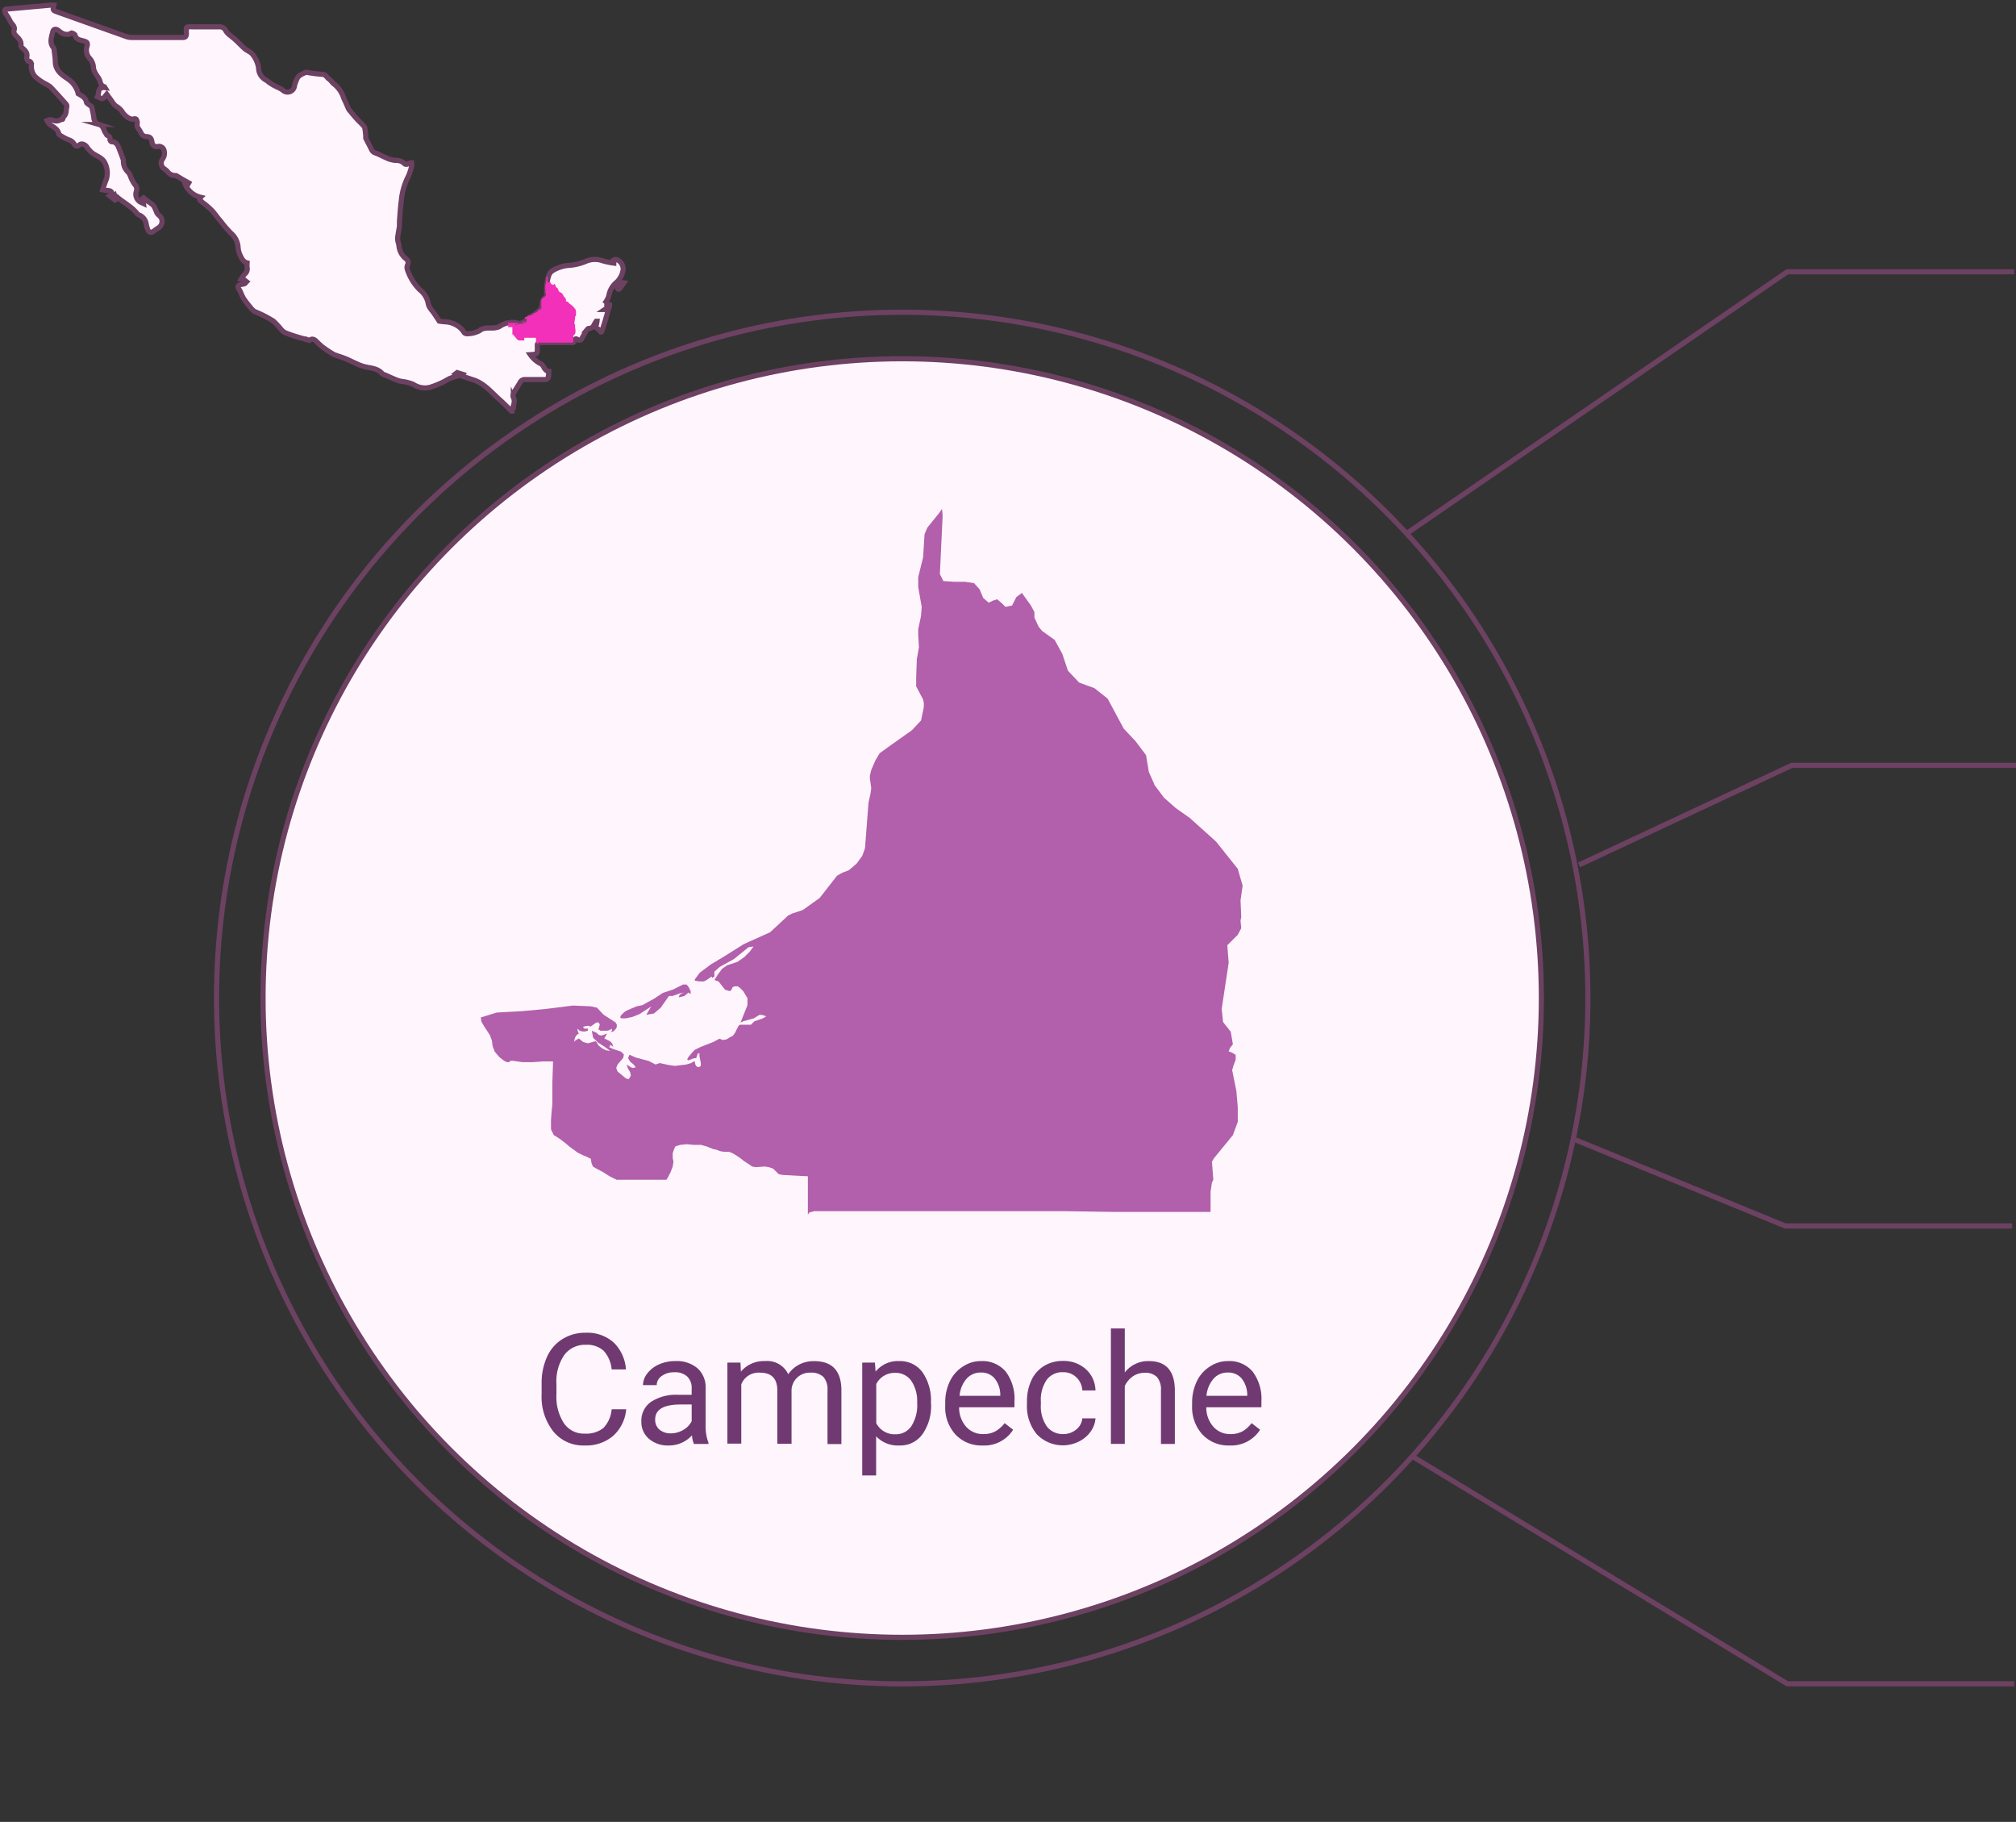 <svg xmlns="http://www.w3.org/2000/svg" viewBox="0 0 306.04 276.52"><rect x="0" y="0" width="306.04" height="276.52" fill="#333333" stroke="none"/><defs><style>.cls-1{fill:#fef6fc;}.cls-1,.cls-2,.cls-3{stroke:#6d4162;stroke-miterlimit:10;stroke-width:0.78px;}.cls-2,.cls-3{fill:none;}.cls-3{isolation:isolate;}.cls-4{fill:#713972;}.cls-5{fill:#b25fac;}.cls-6{fill:#f230b9;}</style></defs><g id="estados"><circle class="cls-1" cx="136.96" cy="151.48" r="97.03"/><circle class="cls-2" cx="136.96" cy="151.48" r="104.09"/><polyline class="cls-3" points="213.34 81.1 271.32 41.25 305.78 41.25"/><polyline class="cls-3" points="214.19 220.92 271.32 255.56 305.78 255.56"/><polyline class="cls-3" points="239.72 131.27 272.01 116.16 306.47 116.16"/><polyline class="cls-3" points="238.56 172.75 271 186.07 305.46 186.07"/><path class="cls-4" d="M95.06,213.89a6.13,6.13,0,0,1-2,4.06,6.34,6.34,0,0,1-4.35,1.44A5.84,5.84,0,0,1,84,217.27a8.49,8.49,0,0,1-1.78-5.64V210a9.53,9.53,0,0,1,.83-4.08,6.07,6.07,0,0,1,2.35-2.69,6.5,6.5,0,0,1,3.51-.95,6,6,0,0,1,4.25,1.48,6.25,6.25,0,0,1,1.86,4.09H92.85A4.79,4.79,0,0,0,91.62,205a3.75,3.75,0,0,0-2.67-.89,3.9,3.9,0,0,0-3.29,1.55,7.09,7.09,0,0,0-1.19,4.42v1.61A7.31,7.31,0,0,0,85.6,216a3.64,3.64,0,0,0,3.16,1.59,4.23,4.23,0,0,0,2.8-.82,4.59,4.59,0,0,0,1.29-2.88Z"/><path class="cls-4" d="M105.34,219.16a4.69,4.69,0,0,1-.3-1.3,4.7,4.7,0,0,1-3.51,1.53,4.36,4.36,0,0,1-3-1,3.34,3.34,0,0,1-1.17-2.62,3.48,3.48,0,0,1,1.47-3,6.92,6.92,0,0,1,4.12-1.07H105v-1a2.37,2.37,0,0,0-.66-1.76,2.69,2.69,0,0,0-2-.66,3.07,3.07,0,0,0-1.89.57,1.67,1.67,0,0,0-.76,1.38H97.61a2.89,2.89,0,0,1,.66-1.78,4.5,4.5,0,0,1,1.78-1.37,6.06,6.06,0,0,1,2.47-.5,4.87,4.87,0,0,1,3.34,1.07,3.84,3.84,0,0,1,1.26,2.94v5.68a7,7,0,0,0,.43,2.71v.18Zm-3.51-1.61a3.66,3.66,0,0,0,1.89-.52A3.11,3.11,0,0,0,105,215.7v-2.53h-1.66c-2.58,0-3.88.75-3.88,2.27a1.92,1.92,0,0,0,.66,1.55A2.58,2.58,0,0,0,101.83,217.55Z"/><path class="cls-4" d="M112.41,206.81l.06,1.37a4.56,4.56,0,0,1,3.66-1.6,3.52,3.52,0,0,1,3.53,2,4.53,4.53,0,0,1,1.6-1.44,4.71,4.71,0,0,1,2.34-.55c2.7,0,4.08,1.44,4.13,4.3v8.28h-2.11V211a2.86,2.86,0,0,0-.61-2,2.65,2.65,0,0,0-2-.66,2.75,2.75,0,0,0-2.85,2.59v8.2H118v-8.09c0-1.8-.87-2.7-2.63-2.7a2.82,2.82,0,0,0-2.84,1.77v9h-2.11V206.81Z"/><path class="cls-4" d="M141.34,213.12a7.39,7.39,0,0,1-1.29,4.54,4.13,4.13,0,0,1-3.49,1.73A4.54,4.54,0,0,1,133,218v5.94h-2.11V206.81h1.93l.1,1.37a4.35,4.35,0,0,1,3.59-1.6,4.22,4.22,0,0,1,3.52,1.68,7.49,7.49,0,0,1,1.29,4.67Zm-2.11-.24a5.5,5.5,0,0,0-.89-3.3,2.88,2.88,0,0,0-2.44-1.21,3.11,3.11,0,0,0-2.88,1.7V216a3.11,3.11,0,0,0,2.9,1.69,2.84,2.84,0,0,0,2.41-1.2A5.94,5.94,0,0,0,139.23,212.88Z"/><path class="cls-4" d="M149.15,219.39a5.39,5.39,0,0,1-4.09-1.65,6.12,6.12,0,0,1-1.57-4.41v-.39a7.35,7.35,0,0,1,.7-3.28,5.42,5.42,0,0,1,2-2.26,4.88,4.88,0,0,1,2.73-.82,4.63,4.63,0,0,1,3.75,1.59,6.87,6.87,0,0,1,1.33,4.54v.88H145.6a4.38,4.38,0,0,0,1.06,2.95,3.37,3.37,0,0,0,2.6,1.12,3.74,3.74,0,0,0,1.9-.45,4.84,4.84,0,0,0,1.35-1.21l1.29,1A5.17,5.17,0,0,1,149.15,219.39Zm-.27-11.07a2.81,2.81,0,0,0-2.14.93,4.46,4.46,0,0,0-1.07,2.6h6.18v-.16a4,4,0,0,0-.87-2.49A2.63,2.63,0,0,0,148.88,208.32Z"/><path class="cls-4" d="M161.36,217.66a3.06,3.06,0,0,0,2-.68,2.43,2.43,0,0,0,.94-1.71h2a3.78,3.78,0,0,1-.73,2,4.67,4.67,0,0,1-1.79,1.52,5.45,5.45,0,0,1-6.39-1.11,6.65,6.65,0,0,1-1.49-4.6v-.36a7.41,7.41,0,0,1,.66-3.2,5,5,0,0,1,1.9-2.18,5.36,5.36,0,0,1,2.93-.78,5,5,0,0,1,3.45,1.25,4.45,4.45,0,0,1,1.46,3.23h-2a2.92,2.92,0,0,0-.91-2,2.79,2.79,0,0,0-2-.77,2.94,2.94,0,0,0-2.5,1.16,5.4,5.4,0,0,0-.88,3.34v.4a5.3,5.3,0,0,0,.88,3.29A3,3,0,0,0,161.36,217.66Z"/><path class="cls-4" d="M170.75,208.31a4.48,4.48,0,0,1,3.65-1.73q3.91,0,3.95,4.42v8.16h-2.11V211a2.87,2.87,0,0,0-.61-2,2.47,2.47,0,0,0-1.87-.64,3.09,3.09,0,0,0-1.8.55,3.77,3.77,0,0,0-1.21,1.44v8.8h-2.11V201.63h2.11Z"/><path class="cls-4" d="M186.63,219.39a5.39,5.39,0,0,1-4.08-1.65,6.12,6.12,0,0,1-1.58-4.41v-.39a7.36,7.36,0,0,1,.71-3.28,5.35,5.35,0,0,1,2-2.26,4.88,4.88,0,0,1,2.73-.82,4.61,4.61,0,0,1,3.74,1.59,6.87,6.87,0,0,1,1.34,4.54v.88h-8.37a4.39,4.39,0,0,0,1.07,2.95,3.35,3.35,0,0,0,2.6,1.12,3.72,3.72,0,0,0,1.89-.45A4.88,4.88,0,0,0,190,216l1.29,1A5.2,5.2,0,0,1,186.63,219.39Zm-.26-11.07a2.8,2.8,0,0,0-2.14.93,4.53,4.53,0,0,0-1.08,2.6h6.19v-.16a4,4,0,0,0-.87-2.49A2.65,2.65,0,0,0,186.37,208.32Z"/><path id="CAMP" class="cls-5" d="M104.84,150.32v.53l-.22-.1-.1-.11-.64.53-.42.11-.43.1.11-.32.21-.21.21-.1.32-.11-.63.11-1.17.42h-.53l-1.27,1.8-1,.85-1.17.21.74-1.27-1.8,1.17-1.06.42-1,.21h-.64l-.21-.1.1-.32.53-.53.32-.21,1.49-.64.95-.21,1.8-1,1.27-.84,1.59-.53,1.49-.75h.53l.21.22.21.31.11.32Zm70.36-31.26,1.49,2,1.8,1.59,2.12,1.49,4,3.6,3.29,4.13.74,2.55-.32,2.22.11,2.55-.11.53.11,1.16-.53,1-1.59,1.59.21,2.65-1.06,7,.21,2,1.17,1.49.32,1.9-.43.53-.21.53.53.21.53.32v.74l-.32.85-.21.74.64,3.18.21,2.44v2.23l-.74,2-2.86,3.5-.32.53.21,2.75-.21.43-.21,1.37v3.08H169.06l-7.32-.11H123.59l-.74.21-.21.32v-5.83l-2-.1-1.91-.11-.53-.11L118,178l-.32-.32-.32-.31-.64-.22-.63-.1-1.38.1-.53-.1-.63-.43-.64-.42-.53-.42-.64-.43-.53-.32-.53-.21h-.74l-.63-.1-.53-.22-.53-.1-1.06-.43-.43-.1-.31-.11h-1.17l-1-.1-1,.1-.74.22-.21.42-.21.63v.75l.1.42v.21l-.1.64-.32.85-.43.84-.21.32H93.6l-1.06-.53-1-.63-1-.53-.53-.32-.22-.53-.1-.64-.64-.32-.53-.21-.42-.21-.43-.21-.42-.32-.74-.53-.74-.63-.85-.64-.85-.53-.42-.85L83.64,170l.11-1.37.1-1.06v-3.29l.11-3.18H82.47l-1.58.11H79.3L77.81,161h-.32l-.21.21H77l-.31-.11-.32-.21-.53-.42-.21-.22-.53-.63-.32-.85-.11-.85-.32-.84-.42-.64-.42-.64-.43-.74-.1-.63,2.43-.75,3.82-.21,3.5-.32,4.24-.53,2.65.11,1,.21,1,1.06,1.8,1.17.21.32v.42l-.21.32-.32.32-.42.1.21-.21v-.32l-.32.21-.42.11h-1l-.31-.21.1-.32.11-.42-.21-.32h-.22l-.21.1-.74.53h-.1l-.11-.1h-.32l-.53.1-.1.11.21.21h.53v.32l-.43.11h-.42l-.42-.11-.32-.32v.21l.1.32.11.21-.32.22-.21.31-.11.32-.1.43.21-.22.53-.31.64.53.31.1.43.11.74-.21.42-.11.21.21.22.42.53.43.63.32.64.1-.85-.63-1-.64-.75-.74-.21-1.06.74.32.32.32.43.1.84-.32-.42.75.42.21.43.21.32.32.21.53-.53-.32v.32h-.21l.63.31,1.27.43.43.42-.11.53-.85,1-.21.53.21.53.64.53.64.53.42.1.32-.53-.11-.53-.32-.53-.21-.63.32.21.32.21.32.11.42-.11-.32-.42-.53-.43-.32-.53.22-.53.95.43,2,.53,1,.53.63-.22,1.49.32.84.11,1.7-.21.74-.22.53-.31.11.53.21.31.32.11.31-.21v-.43l-.21-1.06v-.42H106l-.1.11-.11.31-.11.32h-.31l-.85.32-.21-.11.21-.42.74-.85.21-.21.85-.42,1.91-.75,1-.52.53.21.53-.11.53-.32.42-.21.32-.42.53-1.06.21-.21H114l.21-.22.32-.31,1.27-.43.53-.32-.64-.21h-.42l-.85.53-1.59.43-.42.21,1.06-2.65v-1.06l-.64-1.06-.53-.53-.31-.21h-.43l-.32.1-.1.21-.11.22-.21.21-.74-.21-1-1.27-.63-.22.53-.84.63-.85.75-.53,1.59-.53,1.06-.74.84-.85.53-.74-.74.1-2.22,1.8-2.12,1.17-.85.74v.74l-.32.22-.11-.22-.74.53-.42.22h-.64l-.74-.11v-.21l.74-1,1.7-1.27,2.12-1.27,2.86-1.8,4-1.8,2.75-2.55.64-.31,1.59-.53,2.54-1.81,2.65-3.39.74-.42,1.06-.42,1.17-1,.85-1.16.42-1.17.53-6.89.32-1.48.1-.74-.1-.75-.11-.63v-.53l.21-.85.64-1.48.63-1.06,1.91-1.38,3-2.12,1.38-1.48.31-1.49.11-.53v-.63l-.11-.53-1.05-2v-1.37l.1-2.76.32-1.8-.11-1.91v-.85l.43-2,.1-1.38-.53-3V87.59l.74-3,.22-3.5.42-1,1.8-2.23.43-.63.1,1-.42,8.9.53,1.06,1.59.11h1.69l1.38.21.85.95.53,1.28.85.74.63-.32.64-.21.63.53.64.63,1-.21.64-1.27.85-.64,1.37,1.91.53,1v.84l.64,1.38.53.64,1.91,1.37,1.16,2.12.85,2.55,1.7,1.8,2.33.85,2,1.59,2.44,4.55,1.8,1.91,1.59,2.12.42,2.54.85,1.91Z"/><path class="cls-1" d="M94.07,42.29a3.19,3.19,0,0,0,.53-1.36A1.53,1.53,0,0,0,94,39.62c-.42-.31-.74-.36-1.12.11l.29.08,0,.12a11.22,11.22,0,0,1-1.65-.34,3.48,3.48,0,0,0-2.58.07,8,8,0,0,1-2.47.61,5.56,5.56,0,0,0-2.64.84,1.41,1.41,0,0,0-.5.63A7.05,7.05,0,0,0,83,44.59a.88.88,0,0,1-.2.58,1.09,1.09,0,0,0-.5,1c0,.7-.43,1-.89,1.37s-.69.41-1,.64a4.27,4.27,0,0,0-.47.48h0l-1,.48h0a3.35,3.35,0,0,0-3,.34,1.34,1.34,0,0,1-.5.22c-.88.24-1.85-.18-2.71.52a3.91,3.91,0,0,1-1.73.43.65.65,0,0,1-.53-.16,3.25,3.25,0,0,0-1.32-1.22,3.61,3.61,0,0,0-1.47-.42,9,9,0,0,1-1-.11c-.28-.42-.51-.79-.76-1.15-.34-.51-.85-.94-.93-1.61A3.42,3.42,0,0,0,63.75,44a7.79,7.79,0,0,1-1.91-3.09,1,1,0,0,1,0-.63.74.74,0,0,0-.2-1,2.81,2.81,0,0,1-1.07-1.9c0-.32-.17-.63-.2-1a2.39,2.39,0,0,1,.05-.7c.06-.45.16-.9.22-1.35,0-.23,0-.47,0-.7.08-1.05.14-2.11.28-3.16A10.11,10.11,0,0,1,62,26.73a7.55,7.55,0,0,0,.5-1.59,1.27,1.27,0,0,0,0-.43,1.36,1.36,0,0,0-.51.11.46.46,0,0,1-.67-.05,1.67,1.67,0,0,0-1.24-.42,4.23,4.23,0,0,1-1.12-.25c-.64-.26-1.25-.61-1.9-.86a1,1,0,0,1-.65-.52c-.27-.58-.59-1.15-.88-1.73a1.36,1.36,0,0,1,0-.36c-.05-.42-.08-.85-.17-1.26A1.18,1.18,0,0,0,55,18.9c-.3-.32-.62-.62-.91-.94s-.6-.7-.89-1.06a1.4,1.4,0,0,1-.28-.36c-.25-.53-.46-1.09-.73-1.61a4.42,4.42,0,0,0-1.45-2.16c-.31-.2-.5-.6-.81-.79s-.45-.69-1-.7A20.29,20.29,0,0,1,46.7,11a.67.67,0,0,0-.31,0,4.68,4.68,0,0,0-.64.3,1.59,1.59,0,0,0-.57.48,6,6,0,0,0-.47,1.21,1.06,1.06,0,0,1-1.82.66c-.4-.28-.88-.45-1.31-.69a7.71,7.71,0,0,1-.77-.49,4.71,4.71,0,0,0-.45-.33,2.06,2.06,0,0,1-1.1-1.78,4.26,4.26,0,0,0-.93-2.12c-.28-.37-.82-.54-1.19-.86s-.93-.91-1.41-1.35c-.25-.23-.53-.43-.78-.65a2.62,2.62,0,0,1-.66-.67,1,1,0,0,0-1-.64c-1.34,0-2.68,0-4,0-1.15,0-1-.1-1,1,0,.47-.13.63-.61.62-2.54,0-5.08,0-7.62,0a2.57,2.57,0,0,1-.83-.12L8.77,1.84C8,1.57,8,1.56,8.18.78a4.09,4.09,0,0,0-.5,0l-6.47.58c-.52,0-.59.19-.36.67a2.8,2.8,0,0,0,.3.46L1.44,3a3,3,0,0,0,.34.57c.28.31.51.6.35,1.06-.1.31.06.54.29.78.4.41.87.82.75,1.52,0,.09.1.24.19.32.46.4.89.78.69,1.5,0,.15.13.52.22.53.46,0,.51.33.49.65a2.44,2.44,0,0,0,.52,1.65,7.29,7.29,0,0,0,1.65,1.16,4.11,4.11,0,0,1,.73.46c.82.86,1.61,1.74,2.39,2.63a.49.49,0,0,1,.09.39c-.14.53,0,1.14-.54,1.55-.06.06,0,.2-.08.31s-.22,0-.29.07a1.18,1.18,0,0,1-1.12.12,1.71,1.71,0,0,0-.5-.1,2.64,2.64,0,0,0-.46.13,2.59,2.59,0,0,0,.3.48c.51.5,1.33.7,1.47,1.56a.28.28,0,0,0,.16.16,7.17,7.17,0,0,0,1.36.73,1.36,1.36,0,0,1,.78.58c.19.27.4.56.82.19s1,.05,1.2.38a3,3,0,0,0,.43.52c.59.71,1.61.82,2.15,1.64a3.36,3.36,0,0,1,.33,2.66c-.22.49-.36,1-.56,1.61a5.24,5.24,0,0,0,.71.1c.39,0,.69.12.74.58l-.39.23.81.64.12-.1-.18-.57a.85.85,0,0,1,.27.13c1,.9,2.33,1.51,3.18,2.64a.89.89,0,0,0,.35.21,1.75,1.75,0,0,1,1,1.35,5.7,5.7,0,0,0,.22.81c.21.49.53.55.95.23.24-.19.5-.36.76-.53a1.15,1.15,0,0,0,0-1.86,1.14,1.14,0,0,1-.37-.49,6.73,6.73,0,0,0-.43-.94,3.48,3.48,0,0,0-.73-.57l-.8-.64-.12.07.1.79h0l-.45-.21a1.37,1.37,0,0,1-.66-1.56A1,1,0,0,0,20.46,28,5.64,5.64,0,0,1,19.9,27a3.45,3.45,0,0,0-.39-.82,2.24,2.24,0,0,1-.78-1.7.92.92,0,0,0-.07-.4c-.19-.53-.39-1.05-.59-1.57s-.47-1-1.14-1c-.09,0-.26-.25-.24-.35.06-.34-.09-.48-.37-.6-.12,0-.17-.23-.27-.35-.34-.41-.31-1.11-1-1.31a1.17,1.17,0,0,1-.81-1.09c-.08-.52-.18-1-.31-1.55,0-.13-.25-.22-.37-.33s-.4-.24-.43-.39c-.12-.75-.73-1-1.25-1.32a3.79,3.79,0,0,0-1-1.77c-.62-.6-1.46-.93-2-1.67a2.3,2.3,0,0,1-.48-1.27c0-.69-.13-1.38-.2-2.07a.45.45,0,0,0-.12-.25C7.5,6.48,7.81,5.65,8,4.87c.1-.49.46-.54.87-.24a3.27,3.27,0,0,0,.78.51,1.92,1.92,0,0,0,.83.06c.14,0,.3-.22.42-.19s.45.17.49.32c.18.68.72.73,1.28.88s.71.33.52.89a1.8,1.8,0,0,0,.43,1.77,2.27,2.27,0,0,1,.55,1.19c0,.85.58,1.37.91,2,.1.2.12.43.21.63a1,1,0,0,0,.27.35.91.91,0,0,0,.3.13l.08.13c-1.19-.14-.84.79-1.14,1.37.29.12.58.34.79.28s.37-.38.61-.65c.18.24.36.5.55.74s.53.88.91,1.09a2.87,2.87,0,0,1,1,1,3.31,3.31,0,0,0,.77.72,2.35,2.35,0,0,0,.65.27c.18-.07.42-.14.55-.05a.82.82,0,0,1,.21.51c0,.21-.06.46,0,.64s.39.58.54.89a.94.94,0,0,0,.86.63c.63,0,.75.35.84.85a.7.7,0,0,0,.91.64.78.78,0,0,1,.9.55,1.63,1.63,0,0,1,0,.95,2.17,2.17,0,0,1-.32.57,1.08,1.08,0,0,0,.21,1.21,4.61,4.61,0,0,1,.6.47,1.44,1.44,0,0,0,1.31.66.57.57,0,0,1,.21.1l.75.46,1,.56-.07.12L28,27.64a3.36,3.36,0,0,0,2.46,2.3c-.37.38,0,.52.2.71s.42.31.62.49a10.65,10.65,0,0,1,1,.93c.34.39.64.83,1,1.25.09.12.19.23.29.35a17,17,0,0,0,1.52,1.75,3.09,3.09,0,0,1,1.06,2.2,3,3,0,0,0,.25,1c.25.54.49,1.12,1.11,1.28a4.52,4.52,0,0,0,0,.68,1,1,0,0,1-.34,1,5.46,5.46,0,0,0-.57.78,3,3,0,0,1,.47.12c.13.08.24.19.36.28-.1.1-.18.24-.3.3a4.71,4.71,0,0,1-.54.12c-.48.12-.57.37-.28.77a2.67,2.67,0,0,1,.22.41,6.86,6.86,0,0,0,.45.95,14.44,14.44,0,0,0,1,1.3,2.51,2.51,0,0,0,.67.67,17.49,17.49,0,0,1,2.86,1.46A12.72,12.72,0,0,1,42.68,50a2,2,0,0,0,.62.5,17.32,17.32,0,0,0,1.71.6c.58.18,1.17.34,1.75.5a.36.36,0,0,0,.27,0c.49-.29.79,0,1.1.31a10.27,10.27,0,0,0,.77.71c.48.37,1,.71,1.47,1a2.14,2.14,0,0,0,.45.24c.57.21,1.15.38,1.71.61s1.09.52,1.65.76a7.35,7.35,0,0,0,1,.38c1,.29,2.08.22,2.84,1.09a1.45,1.45,0,0,0,.45.22c.57.25,1.13.51,1.7.74a5.36,5.36,0,0,0,.78.23,6,6,0,0,1,1.83.47,3.12,3.12,0,0,0,2.54.41,13.5,13.5,0,0,0,1.82-.72c.37-.17.71-.4,1.08-.58a6.49,6.49,0,0,1,.74-.26l.58-.18-.4-.28.26-.2.79.25-.22.23,1.9.63c1.64.53,2.69,1.85,3.91,2.94.65.57,1.24,1.19,1.86,1.79l.09,0c.08-.69.57-1.33.2-2.07a.74.74,0,0,1,0-.56c.3-.57.66-1.1,1-1.67a.78.78,0,0,1,.81-.48c1,0,2,0,3,0,.16,0,.41-.11.45-.23a5.15,5.15,0,0,0,.12-1s0,0-.07,0c-.42-.13-.6-.48-.8-.84a.82.82,0,0,0-.4-.36,4.22,4.22,0,0,1-1.53-1.35c1.06-.07,1.06-.07,1.06-1.13a.33.33,0,0,0,0-.1c-.07-.48.15-.61.62-.61,1.49,0,3,0,4.49,0,.22,0,.47.06.53-.29s.29-.3.5-.15.43.12.57-.11c.24-.39.45-.8.67-1.19-.11.14-.25.28-.35.43.1-.15.24-.29.35-.43h0l0,0h0c.14-.14.29-.41.43-.4.47,0,.66-.25.83-.6a4.94,4.94,0,0,1,.3-.49l.12,0a2.88,2.88,0,0,1-.1.51c-.12.27-.1.47.18.62a2.69,2.69,0,0,1,.33.26l.06.06h0c.13.4.24.1.28,0,.16-.43.29-.88.43-1.32.18-.62.36-1.24.55-1.91H91.8c.35-.24.82-.23.74-.74l-.78-.14a3.78,3.78,0,0,0,.66-1.17,3.3,3.3,0,0,1,1.08-2A2.72,2.72,0,0,0,94.07,42.29Z"/><path class="cls-1" d="M93.71,43.65a.29.29,0,0,0,.12.23.25.25,0,0,0,.24-.06c.21-.27.4-.56.64-.9C94,42.82,93.65,43.12,93.71,43.65Z"/><path id="MEX2722" class="cls-6" d="M79.91,48.78v0h0l0,0h-.08v0l0,0h0l-.11,0h0l-.12.17-.09.08-.1,0,.06-.12-.16.11-.1,0-.09,0h-.08v0l0,0,0,0,.14-.06.09,0,.16-.09.12-.08.15,0,.14-.07h0l0,0,0,0v0Zm6.29-3,.13.19.17.15.2.14.37.33.3.39.07.24,0,.21v.39l0,.09-.14.15,0,.25-.1.65,0,.19.1.14,0,.18,0,.05,0,0,0,0,0,0v.07l0,.08,0,.07.06.3,0,.22v.21l-.07.19-.26.33,0,0,0,.26,0,0,0,.12V52l-1,0H85l-.63,0H82.88l-1.11,0-.2.24-.21-.43,0,0v-.54h-.42v0l0,0,0,0-.06,0h-.24l-.06,0-.06,0,0,0-.06,0,0,0,0,0H80.1l0,0h0l-.09,0h-.36l-.07,0,0,0v.25l0,.08,0,.08,0,0h-.71l-.1,0-.08-.06-.09,0,0,0,0,0v-.06l-.06,0,0,0,0,0,0,0,0,0L78,50.9l-.06-.06-.08-.06-.08-.05,0-.08v-1h-.43l-.14,0h0l0,0h-.06l0,0,0,0,0,0,0-.06,0-.08v-.08l0-.08,0-.06,0-.06,0-.07v-.06L77,49l.35,0,.32,0,.39,0h.25l.1,0,.09.1.16.11,0,0v0l0,0,0,0h0l0,0v0l0,0h-.12l0,0v-.07l0,0h0l-.07,0h-.11l0,0h0v0h-.12l0,0v.07l0,0,0,0v.07l0,0,.05,0,.06,0h.07l.07,0h0l0,0,0,0,0,0,0,0h.06l-.08-.06-.08-.06-.07-.07,0-.1.07,0,0,0h0l.07,0,0,.07,0,0,0,0,0,0,0,0,0,0v0h0l.06,0,.12,0,0,0v0l-.08.09,0,.05,0,0,.06.05.06,0h0l0,0v0l0-.05,0-.06,0,0,0,0h.07l0,0-.05,0,0,0,0,0,.09,0,.18,0,.09,0,.06,0,.14,0h.07l.16,0,.07,0,0,0v0l0,0h0l0,0v0l0-.1v0h0v.06h0l-.08,0h0l0,0,.07-.08,0,0,.08,0,.17-.07.09,0,0,0h0l0,0,0,0,0,0,0-.1,0,0h.15l0,0,0,0,.12,0,0,0-.06,0h0l-.08,0-.14,0,0,0,.09-.25v-.09l0-.1-.05,0,0,0h-.07v0l0,0-.07,0-.09-.12-.06,0,0-.08.06-.08.07,0,.15,0,.09-.07.08-.08,0-.07H80.5l-.2.17-.2.11-.08.07v.07l0,0v0l-.06.05,0,0h-.13v0l.07-.09.15-.12.2-.12.26-.17.38-.17.25-.24.06,0,.15,0,.23-.17.25-.32.07,0,.09,0,.11-.09.08-.11,0-.11,0-.64,0-.14v-.25l0-.08.06-.14.06-.1.17-.13.28-.2.12-.13,0-.14v-.16l-.09-.19V44l0-.17v-.25l0-.19v-.13L82.88,43V42.8l.07-.28,0-.32,0-.09.17-.21,0-.06v.09l0,.83,0,.1h.3l.13,0,.08.09,0,.12.07.07.06,0,.06,0,.06.05.06.06.09,0,.06-.12.08-.06.12.18.05.09v.08l.06.13.05.06.18.12.1.2.08.24.16.17.21.08.19.15.23.43.16.17.15.2,0,.24.08.18Z"/></g></svg>